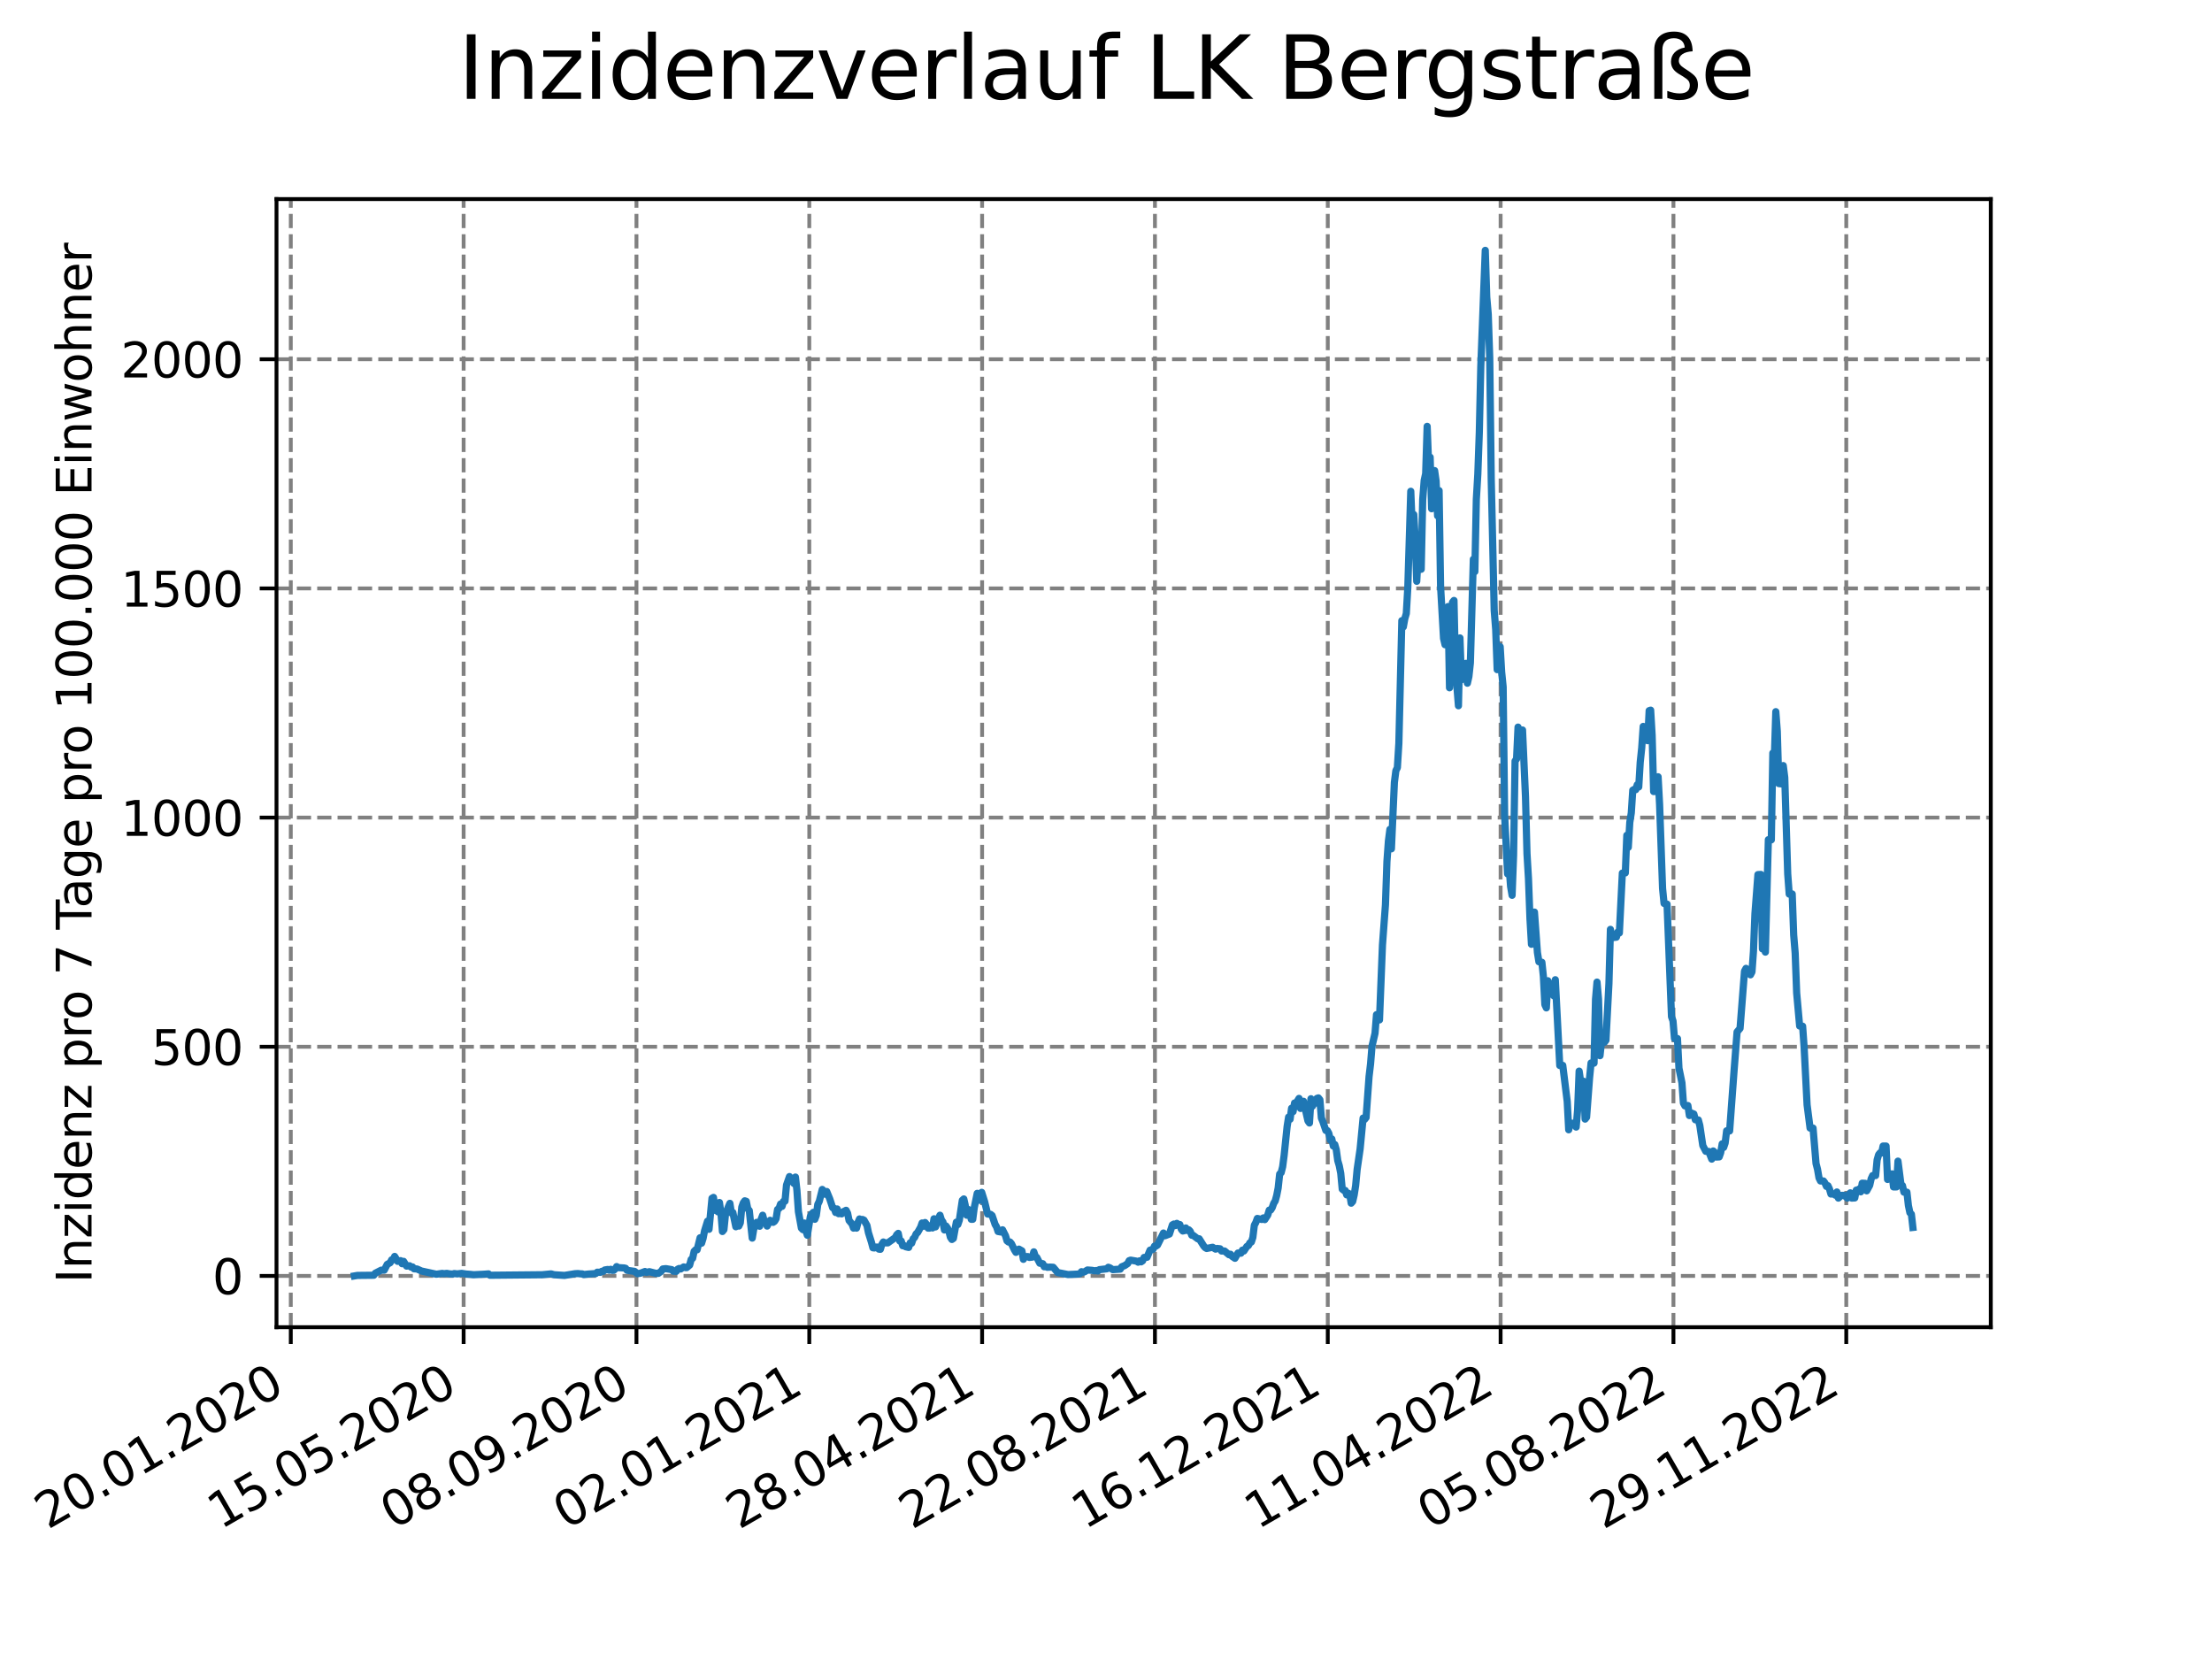 <?xml version="1.0" encoding="utf-8" standalone="no"?>
<!DOCTYPE svg PUBLIC "-//W3C//DTD SVG 1.1//EN"
  "http://www.w3.org/Graphics/SVG/1.1/DTD/svg11.dtd">
<svg xmlns:xlink="http://www.w3.org/1999/xlink" width="460.8pt" height="345.6pt" viewBox="0 0 460.8 345.6" xmlns="http://www.w3.org/2000/svg" version="1.1">
 <defs>
  <style type="text/css">*{stroke-linejoin: round; stroke-linecap: butt}</style>
 </defs>
 <g id="figure_1">
  <g id="patch_1">
   <path d="M 0 345.6 
L 460.8 345.6 
L 460.8 0 
L 0 0 
z
" style="fill: #ffffff"/>
  </g>
  <g id="axes_1">
   <g id="patch_2">
    <path d="M 57.6 276.48 
L 414.72 276.48 
L 414.72 41.472 
L 57.6 41.472 
z
" style="fill: #ffffff"/>
   </g>
   <g id="matplotlib.axis_1">
    <g id="xtick_1">
     <g id="line2d_1">
      <path d="M 60.577 276.48 
L 60.577 41.472 
" clip-path="url(#p896b86e6ed)" style="fill: none; stroke-dasharray: 2.96,1.28; stroke-dashoffset: 0; stroke: #808080; stroke-width: 0.8"/>
     </g>
     <g id="line2d_2">
      <defs>
       <path id="m3edbeb0145" d="M 0 0 
L 0 3.5 
" style="stroke: #000000; stroke-width: 0.8"/>
      </defs>
      <g>
       <use xlink:href="#m3edbeb0145" x="60.577" y="276.48" style="stroke: #000000; stroke-width: 0.8"/>
      </g>
     </g>
     <g id="text_1">
      <!-- 20.01.2020 -->
      <g transform="translate(9.952 318.689) rotate(-30) scale(0.1 -0.1)">
       <defs>
        <path id="DejaVuSans-32" d="M 1228 531 
L 3431 531 
L 3431 0 
L 469 0 
L 469 531 
Q 828 903 1448 1529 
Q 2069 2156 2228 2338 
Q 2531 2678 2651 2914 
Q 2772 3150 2772 3378 
Q 2772 3750 2511 3984 
Q 2250 4219 1831 4219 
Q 1534 4219 1204 4116 
Q 875 4013 500 3803 
L 500 4441 
Q 881 4594 1212 4672 
Q 1544 4750 1819 4750 
Q 2544 4750 2975 4387 
Q 3406 4025 3406 3419 
Q 3406 3131 3298 2873 
Q 3191 2616 2906 2266 
Q 2828 2175 2409 1742 
Q 1991 1309 1228 531 
z
" transform="scale(0.016)"/>
        <path id="DejaVuSans-30" d="M 2034 4250 
Q 1547 4250 1301 3770 
Q 1056 3291 1056 2328 
Q 1056 1369 1301 889 
Q 1547 409 2034 409 
Q 2525 409 2770 889 
Q 3016 1369 3016 2328 
Q 3016 3291 2770 3770 
Q 2525 4250 2034 4250 
z
M 2034 4750 
Q 2819 4750 3233 4129 
Q 3647 3509 3647 2328 
Q 3647 1150 3233 529 
Q 2819 -91 2034 -91 
Q 1250 -91 836 529 
Q 422 1150 422 2328 
Q 422 3509 836 4129 
Q 1250 4750 2034 4750 
z
" transform="scale(0.016)"/>
        <path id="DejaVuSans-2e" d="M 684 794 
L 1344 794 
L 1344 0 
L 684 0 
L 684 794 
z
" transform="scale(0.016)"/>
        <path id="DejaVuSans-31" d="M 794 531 
L 1825 531 
L 1825 4091 
L 703 3866 
L 703 4441 
L 1819 4666 
L 2450 4666 
L 2450 531 
L 3481 531 
L 3481 0 
L 794 0 
L 794 531 
z
" transform="scale(0.016)"/>
       </defs>
       <use xlink:href="#DejaVuSans-32"/>
       <use xlink:href="#DejaVuSans-30" x="63.623"/>
       <use xlink:href="#DejaVuSans-2e" x="127.246"/>
       <use xlink:href="#DejaVuSans-30" x="159.033"/>
       <use xlink:href="#DejaVuSans-31" x="222.656"/>
       <use xlink:href="#DejaVuSans-2e" x="286.279"/>
       <use xlink:href="#DejaVuSans-32" x="318.066"/>
       <use xlink:href="#DejaVuSans-30" x="381.689"/>
       <use xlink:href="#DejaVuSans-32" x="445.312"/>
       <use xlink:href="#DejaVuSans-30" x="508.936"/>
      </g>
     </g>
    </g>
    <g id="xtick_2">
     <g id="line2d_3">
      <path d="M 96.581 276.48 
L 96.581 41.472 
" clip-path="url(#p896b86e6ed)" style="fill: none; stroke-dasharray: 2.96,1.28; stroke-dashoffset: 0; stroke: #808080; stroke-width: 0.8"/>
     </g>
     <g id="line2d_4">
      <g>
       <use xlink:href="#m3edbeb0145" x="96.581" y="276.48" style="stroke: #000000; stroke-width: 0.8"/>
      </g>
     </g>
     <g id="text_2">
      <!-- 15.05.2020 -->
      <g transform="translate(45.956 318.689) rotate(-30) scale(0.1 -0.1)">
       <defs>
        <path id="DejaVuSans-35" d="M 691 4666 
L 3169 4666 
L 3169 4134 
L 1269 4134 
L 1269 2991 
Q 1406 3038 1543 3061 
Q 1681 3084 1819 3084 
Q 2600 3084 3056 2656 
Q 3513 2228 3513 1497 
Q 3513 744 3044 326 
Q 2575 -91 1722 -91 
Q 1428 -91 1123 -41 
Q 819 9 494 109 
L 494 744 
Q 775 591 1075 516 
Q 1375 441 1709 441 
Q 2250 441 2565 725 
Q 2881 1009 2881 1497 
Q 2881 1984 2565 2268 
Q 2250 2553 1709 2553 
Q 1456 2553 1204 2497 
Q 953 2441 691 2322 
L 691 4666 
z
" transform="scale(0.016)"/>
       </defs>
       <use xlink:href="#DejaVuSans-31"/>
       <use xlink:href="#DejaVuSans-35" x="63.623"/>
       <use xlink:href="#DejaVuSans-2e" x="127.246"/>
       <use xlink:href="#DejaVuSans-30" x="159.033"/>
       <use xlink:href="#DejaVuSans-35" x="222.656"/>
       <use xlink:href="#DejaVuSans-2e" x="286.279"/>
       <use xlink:href="#DejaVuSans-32" x="318.066"/>
       <use xlink:href="#DejaVuSans-30" x="381.689"/>
       <use xlink:href="#DejaVuSans-32" x="445.312"/>
       <use xlink:href="#DejaVuSans-30" x="508.936"/>
      </g>
     </g>
    </g>
    <g id="xtick_3">
     <g id="line2d_5">
      <path d="M 132.585 276.48 
L 132.585 41.472 
" clip-path="url(#p896b86e6ed)" style="fill: none; stroke-dasharray: 2.96,1.28; stroke-dashoffset: 0; stroke: #808080; stroke-width: 0.8"/>
     </g>
     <g id="line2d_6">
      <g>
       <use xlink:href="#m3edbeb0145" x="132.585" y="276.48" style="stroke: #000000; stroke-width: 0.8"/>
      </g>
     </g>
     <g id="text_3">
      <!-- 08.09.2020 -->
      <g transform="translate(81.959 318.689) rotate(-30) scale(0.1 -0.1)">
       <defs>
        <path id="DejaVuSans-38" d="M 2034 2216 
Q 1584 2216 1326 1975 
Q 1069 1734 1069 1313 
Q 1069 891 1326 650 
Q 1584 409 2034 409 
Q 2484 409 2743 651 
Q 3003 894 3003 1313 
Q 3003 1734 2745 1975 
Q 2488 2216 2034 2216 
z
M 1403 2484 
Q 997 2584 770 2862 
Q 544 3141 544 3541 
Q 544 4100 942 4425 
Q 1341 4750 2034 4750 
Q 2731 4750 3128 4425 
Q 3525 4100 3525 3541 
Q 3525 3141 3298 2862 
Q 3072 2584 2669 2484 
Q 3125 2378 3379 2068 
Q 3634 1759 3634 1313 
Q 3634 634 3220 271 
Q 2806 -91 2034 -91 
Q 1263 -91 848 271 
Q 434 634 434 1313 
Q 434 1759 690 2068 
Q 947 2378 1403 2484 
z
M 1172 3481 
Q 1172 3119 1398 2916 
Q 1625 2713 2034 2713 
Q 2441 2713 2670 2916 
Q 2900 3119 2900 3481 
Q 2900 3844 2670 4047 
Q 2441 4250 2034 4250 
Q 1625 4250 1398 4047 
Q 1172 3844 1172 3481 
z
" transform="scale(0.016)"/>
        <path id="DejaVuSans-39" d="M 703 97 
L 703 672 
Q 941 559 1184 500 
Q 1428 441 1663 441 
Q 2288 441 2617 861 
Q 2947 1281 2994 2138 
Q 2813 1869 2534 1725 
Q 2256 1581 1919 1581 
Q 1219 1581 811 2004 
Q 403 2428 403 3163 
Q 403 3881 828 4315 
Q 1253 4750 1959 4750 
Q 2769 4750 3195 4129 
Q 3622 3509 3622 2328 
Q 3622 1225 3098 567 
Q 2575 -91 1691 -91 
Q 1453 -91 1209 -44 
Q 966 3 703 97 
z
M 1959 2075 
Q 2384 2075 2632 2365 
Q 2881 2656 2881 3163 
Q 2881 3666 2632 3958 
Q 2384 4250 1959 4250 
Q 1534 4250 1286 3958 
Q 1038 3666 1038 3163 
Q 1038 2656 1286 2365 
Q 1534 2075 1959 2075 
z
" transform="scale(0.016)"/>
       </defs>
       <use xlink:href="#DejaVuSans-30"/>
       <use xlink:href="#DejaVuSans-38" x="63.623"/>
       <use xlink:href="#DejaVuSans-2e" x="127.246"/>
       <use xlink:href="#DejaVuSans-30" x="159.033"/>
       <use xlink:href="#DejaVuSans-39" x="222.656"/>
       <use xlink:href="#DejaVuSans-2e" x="286.279"/>
       <use xlink:href="#DejaVuSans-32" x="318.066"/>
       <use xlink:href="#DejaVuSans-30" x="381.689"/>
       <use xlink:href="#DejaVuSans-32" x="445.312"/>
       <use xlink:href="#DejaVuSans-30" x="508.936"/>
      </g>
     </g>
    </g>
    <g id="xtick_4">
     <g id="line2d_7">
      <path d="M 168.588 276.48 
L 168.588 41.472 
" clip-path="url(#p896b86e6ed)" style="fill: none; stroke-dasharray: 2.96,1.28; stroke-dashoffset: 0; stroke: #808080; stroke-width: 0.8"/>
     </g>
     <g id="line2d_8">
      <g>
       <use xlink:href="#m3edbeb0145" x="168.588" y="276.48" style="stroke: #000000; stroke-width: 0.8"/>
      </g>
     </g>
     <g id="text_4">
      <!-- 02.01.2021 -->
      <g transform="translate(117.963 318.689) rotate(-30) scale(0.1 -0.1)">
       <use xlink:href="#DejaVuSans-30"/>
       <use xlink:href="#DejaVuSans-32" x="63.623"/>
       <use xlink:href="#DejaVuSans-2e" x="127.246"/>
       <use xlink:href="#DejaVuSans-30" x="159.033"/>
       <use xlink:href="#DejaVuSans-31" x="222.656"/>
       <use xlink:href="#DejaVuSans-2e" x="286.279"/>
       <use xlink:href="#DejaVuSans-32" x="318.066"/>
       <use xlink:href="#DejaVuSans-30" x="381.689"/>
       <use xlink:href="#DejaVuSans-32" x="445.312"/>
       <use xlink:href="#DejaVuSans-31" x="508.936"/>
      </g>
     </g>
    </g>
    <g id="xtick_5">
     <g id="line2d_9">
      <path d="M 204.592 276.48 
L 204.592 41.472 
" clip-path="url(#p896b86e6ed)" style="fill: none; stroke-dasharray: 2.96,1.28; stroke-dashoffset: 0; stroke: #808080; stroke-width: 0.8"/>
     </g>
     <g id="line2d_10">
      <g>
       <use xlink:href="#m3edbeb0145" x="204.592" y="276.48" style="stroke: #000000; stroke-width: 0.8"/>
      </g>
     </g>
     <g id="text_5">
      <!-- 28.04.2021 -->
      <g transform="translate(153.967 318.689) rotate(-30) scale(0.1 -0.1)">
       <defs>
        <path id="DejaVuSans-34" d="M 2419 4116 
L 825 1625 
L 2419 1625 
L 2419 4116 
z
M 2253 4666 
L 3047 4666 
L 3047 1625 
L 3713 1625 
L 3713 1100 
L 3047 1100 
L 3047 0 
L 2419 0 
L 2419 1100 
L 313 1100 
L 313 1709 
L 2253 4666 
z
" transform="scale(0.016)"/>
       </defs>
       <use xlink:href="#DejaVuSans-32"/>
       <use xlink:href="#DejaVuSans-38" x="63.623"/>
       <use xlink:href="#DejaVuSans-2e" x="127.246"/>
       <use xlink:href="#DejaVuSans-30" x="159.033"/>
       <use xlink:href="#DejaVuSans-34" x="222.656"/>
       <use xlink:href="#DejaVuSans-2e" x="286.279"/>
       <use xlink:href="#DejaVuSans-32" x="318.066"/>
       <use xlink:href="#DejaVuSans-30" x="381.689"/>
       <use xlink:href="#DejaVuSans-32" x="445.312"/>
       <use xlink:href="#DejaVuSans-31" x="508.936"/>
      </g>
     </g>
    </g>
    <g id="xtick_6">
     <g id="line2d_11">
      <path d="M 240.596 276.48 
L 240.596 41.472 
" clip-path="url(#p896b86e6ed)" style="fill: none; stroke-dasharray: 2.96,1.28; stroke-dashoffset: 0; stroke: #808080; stroke-width: 0.8"/>
     </g>
     <g id="line2d_12">
      <g>
       <use xlink:href="#m3edbeb0145" x="240.596" y="276.48" style="stroke: #000000; stroke-width: 0.8"/>
      </g>
     </g>
     <g id="text_6">
      <!-- 22.08.2021 -->
      <g transform="translate(189.971 318.689) rotate(-30) scale(0.1 -0.1)">
       <use xlink:href="#DejaVuSans-32"/>
       <use xlink:href="#DejaVuSans-32" x="63.623"/>
       <use xlink:href="#DejaVuSans-2e" x="127.246"/>
       <use xlink:href="#DejaVuSans-30" x="159.033"/>
       <use xlink:href="#DejaVuSans-38" x="222.656"/>
       <use xlink:href="#DejaVuSans-2e" x="286.279"/>
       <use xlink:href="#DejaVuSans-32" x="318.066"/>
       <use xlink:href="#DejaVuSans-30" x="381.689"/>
       <use xlink:href="#DejaVuSans-32" x="445.312"/>
       <use xlink:href="#DejaVuSans-31" x="508.936"/>
      </g>
     </g>
    </g>
    <g id="xtick_7">
     <g id="line2d_13">
      <path d="M 276.6 276.48 
L 276.6 41.472 
" clip-path="url(#p896b86e6ed)" style="fill: none; stroke-dasharray: 2.96,1.28; stroke-dashoffset: 0; stroke: #808080; stroke-width: 0.8"/>
     </g>
     <g id="line2d_14">
      <g>
       <use xlink:href="#m3edbeb0145" x="276.6" y="276.48" style="stroke: #000000; stroke-width: 0.8"/>
      </g>
     </g>
     <g id="text_7">
      <!-- 16.12.2021 -->
      <g transform="translate(225.974 318.689) rotate(-30) scale(0.1 -0.1)">
       <defs>
        <path id="DejaVuSans-36" d="M 2113 2584 
Q 1688 2584 1439 2293 
Q 1191 2003 1191 1497 
Q 1191 994 1439 701 
Q 1688 409 2113 409 
Q 2538 409 2786 701 
Q 3034 994 3034 1497 
Q 3034 2003 2786 2293 
Q 2538 2584 2113 2584 
z
M 3366 4563 
L 3366 3988 
Q 3128 4100 2886 4159 
Q 2644 4219 2406 4219 
Q 1781 4219 1451 3797 
Q 1122 3375 1075 2522 
Q 1259 2794 1537 2939 
Q 1816 3084 2150 3084 
Q 2853 3084 3261 2657 
Q 3669 2231 3669 1497 
Q 3669 778 3244 343 
Q 2819 -91 2113 -91 
Q 1303 -91 875 529 
Q 447 1150 447 2328 
Q 447 3434 972 4092 
Q 1497 4750 2381 4750 
Q 2619 4750 2861 4703 
Q 3103 4656 3366 4563 
z
" transform="scale(0.016)"/>
       </defs>
       <use xlink:href="#DejaVuSans-31"/>
       <use xlink:href="#DejaVuSans-36" x="63.623"/>
       <use xlink:href="#DejaVuSans-2e" x="127.246"/>
       <use xlink:href="#DejaVuSans-31" x="159.033"/>
       <use xlink:href="#DejaVuSans-32" x="222.656"/>
       <use xlink:href="#DejaVuSans-2e" x="286.279"/>
       <use xlink:href="#DejaVuSans-32" x="318.066"/>
       <use xlink:href="#DejaVuSans-30" x="381.689"/>
       <use xlink:href="#DejaVuSans-32" x="445.312"/>
       <use xlink:href="#DejaVuSans-31" x="508.936"/>
      </g>
     </g>
    </g>
    <g id="xtick_8">
     <g id="line2d_15">
      <path d="M 312.603 276.48 
L 312.603 41.472 
" clip-path="url(#p896b86e6ed)" style="fill: none; stroke-dasharray: 2.96,1.28; stroke-dashoffset: 0; stroke: #808080; stroke-width: 0.8"/>
     </g>
     <g id="line2d_16">
      <g>
       <use xlink:href="#m3edbeb0145" x="312.603" y="276.48" style="stroke: #000000; stroke-width: 0.8"/>
      </g>
     </g>
     <g id="text_8">
      <!-- 11.04.2022 -->
      <g transform="translate(261.978 318.689) rotate(-30) scale(0.1 -0.1)">
       <use xlink:href="#DejaVuSans-31"/>
       <use xlink:href="#DejaVuSans-31" x="63.623"/>
       <use xlink:href="#DejaVuSans-2e" x="127.246"/>
       <use xlink:href="#DejaVuSans-30" x="159.033"/>
       <use xlink:href="#DejaVuSans-34" x="222.656"/>
       <use xlink:href="#DejaVuSans-2e" x="286.279"/>
       <use xlink:href="#DejaVuSans-32" x="318.066"/>
       <use xlink:href="#DejaVuSans-30" x="381.689"/>
       <use xlink:href="#DejaVuSans-32" x="445.312"/>
       <use xlink:href="#DejaVuSans-32" x="508.936"/>
      </g>
     </g>
    </g>
    <g id="xtick_9">
     <g id="line2d_17">
      <path d="M 348.607 276.48 
L 348.607 41.472 
" clip-path="url(#p896b86e6ed)" style="fill: none; stroke-dasharray: 2.96,1.28; stroke-dashoffset: 0; stroke: #808080; stroke-width: 0.8"/>
     </g>
     <g id="line2d_18">
      <g>
       <use xlink:href="#m3edbeb0145" x="348.607" y="276.48" style="stroke: #000000; stroke-width: 0.8"/>
      </g>
     </g>
     <g id="text_9">
      <!-- 05.08.2022 -->
      <g transform="translate(297.982 318.689) rotate(-30) scale(0.1 -0.1)">
       <use xlink:href="#DejaVuSans-30"/>
       <use xlink:href="#DejaVuSans-35" x="63.623"/>
       <use xlink:href="#DejaVuSans-2e" x="127.246"/>
       <use xlink:href="#DejaVuSans-30" x="159.033"/>
       <use xlink:href="#DejaVuSans-38" x="222.656"/>
       <use xlink:href="#DejaVuSans-2e" x="286.279"/>
       <use xlink:href="#DejaVuSans-32" x="318.066"/>
       <use xlink:href="#DejaVuSans-30" x="381.689"/>
       <use xlink:href="#DejaVuSans-32" x="445.312"/>
       <use xlink:href="#DejaVuSans-32" x="508.936"/>
      </g>
     </g>
    </g>
    <g id="xtick_10">
     <g id="line2d_19">
      <path d="M 384.611 276.48 
L 384.611 41.472 
" clip-path="url(#p896b86e6ed)" style="fill: none; stroke-dasharray: 2.96,1.28; stroke-dashoffset: 0; stroke: #808080; stroke-width: 0.8"/>
     </g>
     <g id="line2d_20">
      <g>
       <use xlink:href="#m3edbeb0145" x="384.611" y="276.48" style="stroke: #000000; stroke-width: 0.8"/>
      </g>
     </g>
     <g id="text_10">
      <!-- 29.11.2022 -->
      <g transform="translate(333.986 318.689) rotate(-30) scale(0.1 -0.1)">
       <use xlink:href="#DejaVuSans-32"/>
       <use xlink:href="#DejaVuSans-39" x="63.623"/>
       <use xlink:href="#DejaVuSans-2e" x="127.246"/>
       <use xlink:href="#DejaVuSans-31" x="159.033"/>
       <use xlink:href="#DejaVuSans-31" x="222.656"/>
       <use xlink:href="#DejaVuSans-2e" x="286.279"/>
       <use xlink:href="#DejaVuSans-32" x="318.066"/>
       <use xlink:href="#DejaVuSans-30" x="381.689"/>
       <use xlink:href="#DejaVuSans-32" x="445.312"/>
       <use xlink:href="#DejaVuSans-32" x="508.936"/>
      </g>
     </g>
    </g>
   </g>
   <g id="matplotlib.axis_2">
    <g id="ytick_1">
     <g id="line2d_21">
      <path d="M 57.6 265.798 
L 414.72 265.798 
" clip-path="url(#p896b86e6ed)" style="fill: none; stroke-dasharray: 2.96,1.28; stroke-dashoffset: 0; stroke: #808080; stroke-width: 0.8"/>
     </g>
     <g id="line2d_22">
      <defs>
       <path id="mbabe413a51" d="M 0 0 
L -3.5 0 
" style="stroke: #000000; stroke-width: 0.8"/>
      </defs>
      <g>
       <use xlink:href="#mbabe413a51" x="57.6" y="265.798" style="stroke: #000000; stroke-width: 0.8"/>
      </g>
     </g>
     <g id="text_11">
      <!-- 0 -->
      <g transform="translate(44.237 269.597) scale(0.1 -0.1)">
       <use xlink:href="#DejaVuSans-30"/>
      </g>
     </g>
    </g>
    <g id="ytick_2">
     <g id="line2d_23">
      <path d="M 57.6 218.057 
L 414.72 218.057 
" clip-path="url(#p896b86e6ed)" style="fill: none; stroke-dasharray: 2.96,1.28; stroke-dashoffset: 0; stroke: #808080; stroke-width: 0.8"/>
     </g>
     <g id="line2d_24">
      <g>
       <use xlink:href="#mbabe413a51" x="57.6" y="218.057" style="stroke: #000000; stroke-width: 0.8"/>
      </g>
     </g>
     <g id="text_12">
      <!-- 500 -->
      <g transform="translate(31.512 221.857) scale(0.1 -0.1)">
       <use xlink:href="#DejaVuSans-35"/>
       <use xlink:href="#DejaVuSans-30" x="63.623"/>
       <use xlink:href="#DejaVuSans-30" x="127.246"/>
      </g>
     </g>
    </g>
    <g id="ytick_3">
     <g id="line2d_25">
      <path d="M 57.6 170.317 
L 414.72 170.317 
" clip-path="url(#p896b86e6ed)" style="fill: none; stroke-dasharray: 2.96,1.28; stroke-dashoffset: 0; stroke: #808080; stroke-width: 0.8"/>
     </g>
     <g id="line2d_26">
      <g>
       <use xlink:href="#mbabe413a51" x="57.6" y="170.317" style="stroke: #000000; stroke-width: 0.8"/>
      </g>
     </g>
     <g id="text_13">
      <!-- 1000 -->
      <g transform="translate(25.15 174.116) scale(0.1 -0.1)">
       <use xlink:href="#DejaVuSans-31"/>
       <use xlink:href="#DejaVuSans-30" x="63.623"/>
       <use xlink:href="#DejaVuSans-30" x="127.246"/>
       <use xlink:href="#DejaVuSans-30" x="190.869"/>
      </g>
     </g>
    </g>
    <g id="ytick_4">
     <g id="line2d_27">
      <path d="M 57.6 122.576 
L 414.72 122.576 
" clip-path="url(#p896b86e6ed)" style="fill: none; stroke-dasharray: 2.96,1.28; stroke-dashoffset: 0; stroke: #808080; stroke-width: 0.8"/>
     </g>
     <g id="line2d_28">
      <g>
       <use xlink:href="#mbabe413a51" x="57.6" y="122.576" style="stroke: #000000; stroke-width: 0.8"/>
      </g>
     </g>
     <g id="text_14">
      <!-- 1500 -->
      <g transform="translate(25.15 126.376) scale(0.1 -0.1)">
       <use xlink:href="#DejaVuSans-31"/>
       <use xlink:href="#DejaVuSans-35" x="63.623"/>
       <use xlink:href="#DejaVuSans-30" x="127.246"/>
       <use xlink:href="#DejaVuSans-30" x="190.869"/>
      </g>
     </g>
    </g>
    <g id="ytick_5">
     <g id="line2d_29">
      <path d="M 57.6 74.836 
L 414.72 74.836 
" clip-path="url(#p896b86e6ed)" style="fill: none; stroke-dasharray: 2.96,1.28; stroke-dashoffset: 0; stroke: #808080; stroke-width: 0.8"/>
     </g>
     <g id="line2d_30">
      <g>
       <use xlink:href="#mbabe413a51" x="57.6" y="74.836" style="stroke: #000000; stroke-width: 0.8"/>
      </g>
     </g>
     <g id="text_15">
      <!-- 2000 -->
      <g transform="translate(25.15 78.635) scale(0.1 -0.1)">
       <use xlink:href="#DejaVuSans-32"/>
       <use xlink:href="#DejaVuSans-30" x="63.623"/>
       <use xlink:href="#DejaVuSans-30" x="127.246"/>
       <use xlink:href="#DejaVuSans-30" x="190.869"/>
      </g>
     </g>
    </g>
    <g id="text_16">
     <!-- Inzidenz pro 7 Tage pro 100.000 Einwohner -->
     <g transform="translate(19.07 267.301) rotate(-90) scale(0.1 -0.1)">
      <defs>
       <path id="DejaVuSans-49" d="M 628 4666 
L 1259 4666 
L 1259 0 
L 628 0 
L 628 4666 
z
" transform="scale(0.016)"/>
       <path id="DejaVuSans-6e" d="M 3513 2113 
L 3513 0 
L 2938 0 
L 2938 2094 
Q 2938 2591 2744 2837 
Q 2550 3084 2163 3084 
Q 1697 3084 1428 2787 
Q 1159 2491 1159 1978 
L 1159 0 
L 581 0 
L 581 3500 
L 1159 3500 
L 1159 2956 
Q 1366 3272 1645 3428 
Q 1925 3584 2291 3584 
Q 2894 3584 3203 3211 
Q 3513 2838 3513 2113 
z
" transform="scale(0.016)"/>
       <path id="DejaVuSans-7a" d="M 353 3500 
L 3084 3500 
L 3084 2975 
L 922 459 
L 3084 459 
L 3084 0 
L 275 0 
L 275 525 
L 2438 3041 
L 353 3041 
L 353 3500 
z
" transform="scale(0.016)"/>
       <path id="DejaVuSans-69" d="M 603 3500 
L 1178 3500 
L 1178 0 
L 603 0 
L 603 3500 
z
M 603 4863 
L 1178 4863 
L 1178 4134 
L 603 4134 
L 603 4863 
z
" transform="scale(0.016)"/>
       <path id="DejaVuSans-64" d="M 2906 2969 
L 2906 4863 
L 3481 4863 
L 3481 0 
L 2906 0 
L 2906 525 
Q 2725 213 2448 61 
Q 2172 -91 1784 -91 
Q 1150 -91 751 415 
Q 353 922 353 1747 
Q 353 2572 751 3078 
Q 1150 3584 1784 3584 
Q 2172 3584 2448 3432 
Q 2725 3281 2906 2969 
z
M 947 1747 
Q 947 1113 1208 752 
Q 1469 391 1925 391 
Q 2381 391 2643 752 
Q 2906 1113 2906 1747 
Q 2906 2381 2643 2742 
Q 2381 3103 1925 3103 
Q 1469 3103 1208 2742 
Q 947 2381 947 1747 
z
" transform="scale(0.016)"/>
       <path id="DejaVuSans-65" d="M 3597 1894 
L 3597 1613 
L 953 1613 
Q 991 1019 1311 708 
Q 1631 397 2203 397 
Q 2534 397 2845 478 
Q 3156 559 3463 722 
L 3463 178 
Q 3153 47 2828 -22 
Q 2503 -91 2169 -91 
Q 1331 -91 842 396 
Q 353 884 353 1716 
Q 353 2575 817 3079 
Q 1281 3584 2069 3584 
Q 2775 3584 3186 3129 
Q 3597 2675 3597 1894 
z
M 3022 2063 
Q 3016 2534 2758 2815 
Q 2500 3097 2075 3097 
Q 1594 3097 1305 2825 
Q 1016 2553 972 2059 
L 3022 2063 
z
" transform="scale(0.016)"/>
       <path id="DejaVuSans-20" transform="scale(0.016)"/>
       <path id="DejaVuSans-70" d="M 1159 525 
L 1159 -1331 
L 581 -1331 
L 581 3500 
L 1159 3500 
L 1159 2969 
Q 1341 3281 1617 3432 
Q 1894 3584 2278 3584 
Q 2916 3584 3314 3078 
Q 3713 2572 3713 1747 
Q 3713 922 3314 415 
Q 2916 -91 2278 -91 
Q 1894 -91 1617 61 
Q 1341 213 1159 525 
z
M 3116 1747 
Q 3116 2381 2855 2742 
Q 2594 3103 2138 3103 
Q 1681 3103 1420 2742 
Q 1159 2381 1159 1747 
Q 1159 1113 1420 752 
Q 1681 391 2138 391 
Q 2594 391 2855 752 
Q 3116 1113 3116 1747 
z
" transform="scale(0.016)"/>
       <path id="DejaVuSans-72" d="M 2631 2963 
Q 2534 3019 2420 3045 
Q 2306 3072 2169 3072 
Q 1681 3072 1420 2755 
Q 1159 2438 1159 1844 
L 1159 0 
L 581 0 
L 581 3500 
L 1159 3500 
L 1159 2956 
Q 1341 3275 1631 3429 
Q 1922 3584 2338 3584 
Q 2397 3584 2469 3576 
Q 2541 3569 2628 3553 
L 2631 2963 
z
" transform="scale(0.016)"/>
       <path id="DejaVuSans-6f" d="M 1959 3097 
Q 1497 3097 1228 2736 
Q 959 2375 959 1747 
Q 959 1119 1226 758 
Q 1494 397 1959 397 
Q 2419 397 2687 759 
Q 2956 1122 2956 1747 
Q 2956 2369 2687 2733 
Q 2419 3097 1959 3097 
z
M 1959 3584 
Q 2709 3584 3137 3096 
Q 3566 2609 3566 1747 
Q 3566 888 3137 398 
Q 2709 -91 1959 -91 
Q 1206 -91 779 398 
Q 353 888 353 1747 
Q 353 2609 779 3096 
Q 1206 3584 1959 3584 
z
" transform="scale(0.016)"/>
       <path id="DejaVuSans-37" d="M 525 4666 
L 3525 4666 
L 3525 4397 
L 1831 0 
L 1172 0 
L 2766 4134 
L 525 4134 
L 525 4666 
z
" transform="scale(0.016)"/>
       <path id="DejaVuSans-54" d="M -19 4666 
L 3928 4666 
L 3928 4134 
L 2272 4134 
L 2272 0 
L 1638 0 
L 1638 4134 
L -19 4134 
L -19 4666 
z
" transform="scale(0.016)"/>
       <path id="DejaVuSans-61" d="M 2194 1759 
Q 1497 1759 1228 1600 
Q 959 1441 959 1056 
Q 959 750 1161 570 
Q 1363 391 1709 391 
Q 2188 391 2477 730 
Q 2766 1069 2766 1631 
L 2766 1759 
L 2194 1759 
z
M 3341 1997 
L 3341 0 
L 2766 0 
L 2766 531 
Q 2569 213 2275 61 
Q 1981 -91 1556 -91 
Q 1019 -91 701 211 
Q 384 513 384 1019 
Q 384 1609 779 1909 
Q 1175 2209 1959 2209 
L 2766 2209 
L 2766 2266 
Q 2766 2663 2505 2880 
Q 2244 3097 1772 3097 
Q 1472 3097 1187 3025 
Q 903 2953 641 2809 
L 641 3341 
Q 956 3463 1253 3523 
Q 1550 3584 1831 3584 
Q 2591 3584 2966 3190 
Q 3341 2797 3341 1997 
z
" transform="scale(0.016)"/>
       <path id="DejaVuSans-67" d="M 2906 1791 
Q 2906 2416 2648 2759 
Q 2391 3103 1925 3103 
Q 1463 3103 1205 2759 
Q 947 2416 947 1791 
Q 947 1169 1205 825 
Q 1463 481 1925 481 
Q 2391 481 2648 825 
Q 2906 1169 2906 1791 
z
M 3481 434 
Q 3481 -459 3084 -895 
Q 2688 -1331 1869 -1331 
Q 1566 -1331 1297 -1286 
Q 1028 -1241 775 -1147 
L 775 -588 
Q 1028 -725 1275 -790 
Q 1522 -856 1778 -856 
Q 2344 -856 2625 -561 
Q 2906 -266 2906 331 
L 2906 616 
Q 2728 306 2450 153 
Q 2172 0 1784 0 
Q 1141 0 747 490 
Q 353 981 353 1791 
Q 353 2603 747 3093 
Q 1141 3584 1784 3584 
Q 2172 3584 2450 3431 
Q 2728 3278 2906 2969 
L 2906 3500 
L 3481 3500 
L 3481 434 
z
" transform="scale(0.016)"/>
       <path id="DejaVuSans-45" d="M 628 4666 
L 3578 4666 
L 3578 4134 
L 1259 4134 
L 1259 2753 
L 3481 2753 
L 3481 2222 
L 1259 2222 
L 1259 531 
L 3634 531 
L 3634 0 
L 628 0 
L 628 4666 
z
" transform="scale(0.016)"/>
       <path id="DejaVuSans-77" d="M 269 3500 
L 844 3500 
L 1563 769 
L 2278 3500 
L 2956 3500 
L 3675 769 
L 4391 3500 
L 4966 3500 
L 4050 0 
L 3372 0 
L 2619 2869 
L 1863 0 
L 1184 0 
L 269 3500 
z
" transform="scale(0.016)"/>
       <path id="DejaVuSans-68" d="M 3513 2113 
L 3513 0 
L 2938 0 
L 2938 2094 
Q 2938 2591 2744 2837 
Q 2550 3084 2163 3084 
Q 1697 3084 1428 2787 
Q 1159 2491 1159 1978 
L 1159 0 
L 581 0 
L 581 4863 
L 1159 4863 
L 1159 2956 
Q 1366 3272 1645 3428 
Q 1925 3584 2291 3584 
Q 2894 3584 3203 3211 
Q 3513 2838 3513 2113 
z
" transform="scale(0.016)"/>
      </defs>
      <use xlink:href="#DejaVuSans-49"/>
      <use xlink:href="#DejaVuSans-6e" x="29.492"/>
      <use xlink:href="#DejaVuSans-7a" x="92.871"/>
      <use xlink:href="#DejaVuSans-69" x="145.361"/>
      <use xlink:href="#DejaVuSans-64" x="173.145"/>
      <use xlink:href="#DejaVuSans-65" x="236.621"/>
      <use xlink:href="#DejaVuSans-6e" x="298.145"/>
      <use xlink:href="#DejaVuSans-7a" x="361.523"/>
      <use xlink:href="#DejaVuSans-20" x="414.014"/>
      <use xlink:href="#DejaVuSans-70" x="445.801"/>
      <use xlink:href="#DejaVuSans-72" x="509.277"/>
      <use xlink:href="#DejaVuSans-6f" x="548.141"/>
      <use xlink:href="#DejaVuSans-20" x="609.322"/>
      <use xlink:href="#DejaVuSans-37" x="641.109"/>
      <use xlink:href="#DejaVuSans-20" x="704.732"/>
      <use xlink:href="#DejaVuSans-54" x="736.52"/>
      <use xlink:href="#DejaVuSans-61" x="781.104"/>
      <use xlink:href="#DejaVuSans-67" x="842.383"/>
      <use xlink:href="#DejaVuSans-65" x="905.859"/>
      <use xlink:href="#DejaVuSans-20" x="967.383"/>
      <use xlink:href="#DejaVuSans-70" x="999.17"/>
      <use xlink:href="#DejaVuSans-72" x="1062.646"/>
      <use xlink:href="#DejaVuSans-6f" x="1101.51"/>
      <use xlink:href="#DejaVuSans-20" x="1162.691"/>
      <use xlink:href="#DejaVuSans-31" x="1194.479"/>
      <use xlink:href="#DejaVuSans-30" x="1258.102"/>
      <use xlink:href="#DejaVuSans-30" x="1321.725"/>
      <use xlink:href="#DejaVuSans-2e" x="1385.348"/>
      <use xlink:href="#DejaVuSans-30" x="1417.135"/>
      <use xlink:href="#DejaVuSans-30" x="1480.758"/>
      <use xlink:href="#DejaVuSans-30" x="1544.381"/>
      <use xlink:href="#DejaVuSans-20" x="1608.004"/>
      <use xlink:href="#DejaVuSans-45" x="1639.791"/>
      <use xlink:href="#DejaVuSans-69" x="1702.975"/>
      <use xlink:href="#DejaVuSans-6e" x="1730.758"/>
      <use xlink:href="#DejaVuSans-77" x="1794.137"/>
      <use xlink:href="#DejaVuSans-6f" x="1875.924"/>
      <use xlink:href="#DejaVuSans-68" x="1937.105"/>
      <use xlink:href="#DejaVuSans-6e" x="2000.484"/>
      <use xlink:href="#DejaVuSans-65" x="2063.863"/>
      <use xlink:href="#DejaVuSans-72" x="2125.387"/>
     </g>
    </g>
   </g>
   <g id="line2d_31">
    <path d="M 73.833 265.798 
L 74.453 265.692 
L 77.868 265.657 
L 78.178 265.233 
L 79.42 264.597 
L 80.04 264.597 
L 80.661 263.396 
L 81.282 263.043 
L 81.592 262.443 
L 81.903 262.443 
L 82.213 261.736 
L 82.834 262.76 
L 83.454 262.619 
L 83.765 263.255 
L 84.075 262.76 
L 84.696 263.749 
L 85.317 263.679 
L 85.627 263.961 
L 85.937 263.926 
L 86.248 264.314 
L 86.869 264.35 
L 87.8 264.774 
L 90.903 265.445 
L 92.145 265.268 
L 92.455 265.339 
L 93.076 265.268 
L 93.697 265.374 
L 94.318 265.409 
L 94.628 265.303 
L 95.249 265.374 
L 96.18 265.268 
L 97.111 265.409 
L 98.042 265.48 
L 98.663 265.551 
L 100.836 265.445 
L 101.767 265.374 
L 102.077 265.657 
L 112.94 265.551 
L 114.803 265.374 
L 115.423 265.551 
L 117.596 265.692 
L 119.769 265.339 
L 120.389 265.303 
L 121.01 265.374 
L 121.32 265.374 
L 121.631 265.515 
L 122.562 265.409 
L 124.114 265.303 
L 124.424 265.021 
L 125.045 265.056 
L 125.355 264.844 
L 125.666 264.844 
L 125.976 264.562 
L 126.597 264.456 
L 126.907 264.597 
L 127.218 264.42 
L 127.528 264.632 
L 127.838 264.632 
L 128.149 264.35 
L 128.459 263.855 
L 128.769 264.067 
L 130.011 264.138 
L 130.321 264.208 
L 130.632 264.632 
L 132.184 264.844 
L 132.804 265.339 
L 133.425 265.233 
L 134.356 264.88 
L 134.667 265.056 
L 135.287 264.915 
L 136.529 265.233 
L 137.15 265.268 
L 137.77 264.809 
L 138.081 264.35 
L 138.702 264.279 
L 139.943 264.491 
L 140.253 264.809 
L 140.874 264.844 
L 141.185 264.385 
L 141.495 264.244 
L 141.805 264.35 
L 142.426 263.926 
L 142.736 264.067 
L 143.047 264.067 
L 143.668 263.537 
L 143.978 262.372 
L 144.288 262.125 
L 144.599 260.677 
L 144.909 260.359 
L 145.219 260.359 
L 145.84 257.851 
L 146.151 258.981 
L 146.461 257.992 
L 146.771 256.403 
L 147.392 254.39 
L 147.702 256.085 
L 148.323 249.622 
L 148.634 249.445 
L 148.944 252.129 
L 149.254 252.023 
L 149.565 252.447 
L 149.875 250.505 
L 150.186 252.695 
L 150.496 256.544 
L 150.806 256.156 
L 151.117 253.083 
L 151.737 251.388 
L 152.048 250.681 
L 152.358 252.695 
L 152.669 252.589 
L 153.289 255.555 
L 153.6 254.884 
L 153.91 255.414 
L 154.22 254.743 
L 154.531 251.458 
L 154.841 250.575 
L 155.152 250.152 
L 155.462 250.258 
L 155.772 251.812 
L 156.083 252.165 
L 156.703 257.922 
L 157.014 256.05 
L 157.635 254.637 
L 157.945 255.308 
L 158.255 255.449 
L 158.566 253.966 
L 158.876 253.154 
L 159.186 254.319 
L 159.497 254.566 
L 159.807 255.414 
L 160.428 254.213 
L 161.049 254.637 
L 161.359 254.425 
L 161.669 253.895 
L 161.98 251.953 
L 162.29 251.741 
L 162.601 250.823 
L 162.911 251.317 
L 163.221 250.258 
L 163.532 250.222 
L 163.842 246.867 
L 164.463 245.101 
L 165.394 246.549 
L 165.704 245.207 
L 166.015 247.997 
L 166.325 252.412 
L 166.946 255.838 
L 167.256 256.156 
L 167.567 254.778 
L 167.877 256.403 
L 168.187 257.321 
L 168.808 253.436 
L 169.119 252.871 
L 169.429 252.553 
L 169.739 254.001 
L 170.05 253.189 
L 170.36 250.893 
L 170.67 250.258 
L 171.291 247.785 
L 171.602 248.103 
L 171.912 248.774 
L 172.222 248.209 
L 172.843 249.728 
L 173.464 251.6 
L 173.774 251.706 
L 174.085 252.589 
L 174.395 251.847 
L 174.705 252.836 
L 175.016 252.765 
L 175.326 252.871 
L 175.636 252.447 
L 176.257 252.129 
L 176.568 252.73 
L 176.878 254.249 
L 177.499 254.99 
L 177.809 255.838 
L 178.119 255.767 
L 178.43 255.838 
L 178.74 254.637 
L 179.051 253.931 
L 179.361 254.072 
L 179.671 254.037 
L 179.982 254.178 
L 180.602 255.273 
L 180.913 256.792 
L 181.534 258.769 
L 181.844 259.935 
L 182.154 259.97 
L 182.465 259.794 
L 182.775 259.794 
L 183.085 260.217 
L 183.396 260.253 
L 183.706 259.229 
L 184.017 258.734 
L 184.327 258.911 
L 184.948 258.911 
L 186.5 257.816 
L 186.81 257.215 
L 187.12 256.933 
L 187.431 258.522 
L 187.741 258.522 
L 188.052 259.511 
L 188.362 259.476 
L 188.672 259.723 
L 189.293 259.864 
L 189.603 258.911 
L 189.914 258.981 
L 190.224 258.063 
L 190.535 257.78 
L 190.845 257.039 
L 191.155 256.756 
L 191.776 255.661 
L 192.086 254.778 
L 192.397 255.449 
L 192.707 254.672 
L 193.018 255.061 
L 193.328 255.838 
L 193.638 255.838 
L 193.949 255.308 
L 194.259 255.803 
L 194.569 253.895 
L 194.88 255.591 
L 195.501 253.789 
L 195.811 253.154 
L 196.121 254.143 
L 196.432 254.566 
L 196.742 256.226 
L 197.052 255.379 
L 197.363 255.803 
L 197.673 256.474 
L 197.984 257.745 
L 198.294 258.204 
L 198.604 257.992 
L 199.225 254.602 
L 199.535 255.096 
L 199.846 254.178 
L 200.467 250.046 
L 200.777 249.763 
L 201.087 251.141 
L 201.398 253.154 
L 201.708 251.953 
L 202.019 252.518 
L 202.329 254.001 
L 202.639 254.001 
L 202.95 251.6 
L 203.57 248.598 
L 203.881 250.01 
L 204.191 250.046 
L 204.502 248.386 
L 205.122 250.363 
L 205.743 252.906 
L 206.364 252.977 
L 206.674 253.224 
L 207.295 255.061 
L 207.605 255.591 
L 207.916 256.544 
L 208.536 256.65 
L 208.847 256.191 
L 209.468 257.427 
L 209.778 258.487 
L 210.088 258.734 
L 210.399 258.734 
L 210.709 259.087 
L 211.33 260.394 
L 211.64 260.889 
L 212.261 260.217 
L 212.882 260.571 
L 213.192 262.337 
L 213.502 261.771 
L 214.123 261.771 
L 214.434 261.948 
L 215.054 261.877 
L 215.365 260.783 
L 215.675 261.736 
L 215.985 261.948 
L 216.606 263.149 
L 217.227 263.255 
L 217.537 263.891 
L 217.848 263.855 
L 218.158 263.997 
L 218.779 263.961 
L 219.4 263.997 
L 220.331 265.091 
L 222.503 265.515 
L 224.676 265.409 
L 224.986 265.303 
L 225.297 264.915 
L 225.607 265.021 
L 225.918 264.95 
L 226.538 264.562 
L 227.469 264.632 
L 228.09 264.738 
L 228.401 264.668 
L 228.711 264.774 
L 229.021 264.491 
L 230.573 264.314 
L 230.884 263.997 
L 231.194 264.103 
L 231.815 264.491 
L 233.367 264.385 
L 233.677 263.891 
L 234.298 263.643 
L 234.918 263.22 
L 235.229 262.619 
L 235.539 262.513 
L 236.781 262.725 
L 237.091 262.937 
L 237.402 262.654 
L 237.712 262.866 
L 238.022 262.654 
L 238.333 261.948 
L 238.953 261.913 
L 239.574 260.429 
L 240.195 260.253 
L 240.505 259.582 
L 240.816 259.582 
L 241.126 259.37 
L 242.368 256.862 
L 242.678 257.427 
L 243.609 257.074 
L 244.23 255.167 
L 244.54 254.99 
L 244.851 255.308 
L 245.161 254.849 
L 245.471 255.132 
L 245.782 255.096 
L 246.092 256.085 
L 246.402 256.438 
L 246.713 256.368 
L 247.023 255.803 
L 247.334 256.332 
L 247.644 256.191 
L 247.954 256.509 
L 248.265 257.321 
L 248.575 257.357 
L 249.506 258.063 
L 249.817 258.063 
L 250.748 259.546 
L 251.058 259.9 
L 251.368 260.076 
L 252.61 259.829 
L 253.231 260.217 
L 253.541 260.076 
L 254.162 260.147 
L 254.472 260.606 
L 255.093 260.606 
L 256.024 261.383 
L 256.335 261.277 
L 256.645 261.701 
L 257.266 262.125 
L 257.886 261.03 
L 258.507 261.065 
L 258.818 260.429 
L 259.128 260.606 
L 259.749 259.652 
L 260.059 259.476 
L 260.369 258.911 
L 260.68 258.734 
L 260.99 257.78 
L 261.301 255.237 
L 261.611 254.672 
L 261.921 253.825 
L 262.852 254.037 
L 263.163 253.719 
L 263.473 254.072 
L 264.094 253.118 
L 264.404 252.094 
L 264.715 252.059 
L 265.025 251.564 
L 265.335 250.681 
L 265.646 250.187 
L 265.956 249.057 
L 266.267 247.467 
L 266.577 244.571 
L 266.887 244.289 
L 267.198 243.052 
L 267.508 240.686 
L 268.129 234.682 
L 268.439 232.704 
L 268.75 233.163 
L 269.06 230.867 
L 269.37 231.574 
L 269.681 229.773 
L 269.991 229.843 
L 270.612 228.819 
L 270.922 230.903 
L 271.233 229.525 
L 271.543 229.419 
L 272.474 233.516 
L 272.785 233.94 
L 273.095 228.89 
L 273.405 230.444 
L 273.716 229.773 
L 274.026 229.808 
L 274.336 228.819 
L 274.647 228.713 
L 274.957 229.102 
L 275.268 232.916 
L 275.578 233.658 
L 276.199 235.494 
L 276.509 235.53 
L 276.819 236.095 
L 277.13 237.472 
L 277.44 237.26 
L 277.751 238.744 
L 278.061 238.426 
L 278.371 239.521 
L 278.682 241.781 
L 278.992 242.841 
L 279.302 244.43 
L 279.613 247.715 
L 279.923 247.962 
L 280.234 247.997 
L 280.544 248.915 
L 280.854 248.562 
L 281.165 248.739 
L 281.475 250.646 
L 281.785 250.293 
L 282.096 248.951 
L 282.406 246.973 
L 282.717 243.618 
L 283.337 239.344 
L 283.958 232.916 
L 284.268 233.199 
L 284.579 232.81 
L 285.2 224.263 
L 285.51 221.649 
L 285.82 217.905 
L 286.441 215.257 
L 286.751 211.371 
L 287.062 211.371 
L 287.372 212.466 
L 287.993 196.855 
L 288.614 188.485 
L 288.924 179.479 
L 289.235 175.17 
L 289.545 172.768 
L 289.855 176.83 
L 290.476 162.985 
L 290.786 160.548 
L 291.097 159.912 
L 291.407 154.861 
L 292.028 129.291 
L 292.338 130.597 
L 292.649 128.867 
L 292.959 127.807 
L 293.269 122.439 
L 293.89 102.342 
L 294.201 109.971 
L 294.511 107.181 
L 294.821 112.302 
L 295.132 121.097 
L 295.442 115.234 
L 295.752 115.551 
L 296.063 118.589 
L 296.373 104.108 
L 296.684 100.082 
L 296.994 98.669 
L 297.304 88.815 
L 297.615 96.903 
L 297.925 95.243 
L 298.235 105.98 
L 298.856 98.033 
L 299.167 100.223 
L 299.477 107.463 
L 299.787 102.201 
L 300.098 122.156 
L 300.718 132.999 
L 301.029 134.306 
L 301.65 126.359 
L 301.96 143.277 
L 302.581 125.476 
L 302.891 125.088 
L 303.201 139.321 
L 303.822 147.021 
L 304.133 132.893 
L 304.443 141.617 
L 305.064 140.699 
L 305.374 138.191 
L 305.684 142.323 
L 305.995 140.946 
L 306.305 138.085 
L 306.926 116.505 
L 307.236 119.083 
L 307.547 104.038 
L 307.857 98.775 
L 308.168 90.051 
L 308.478 76.312 
L 309.409 52.154 
L 309.719 61.902 
L 310.03 65.469 
L 310.34 74.617 
L 310.651 99.87 
L 311.271 127.171 
L 311.582 131.127 
L 311.892 139.498 
L 312.202 138.791 
L 312.513 134.73 
L 312.823 139.992 
L 313.134 143.1 
L 313.444 169.942 
L 314.065 182.057 
L 314.375 180.573 
L 314.685 184.67 
L 314.996 186.507 
L 315.306 178.172 
L 315.617 158.535 
L 315.927 158.111 
L 316.237 151.471 
L 316.858 154.19 
L 317.168 152.071 
L 317.789 166.022 
L 318.1 177.819 
L 318.41 183.046 
L 318.72 191.381 
L 319.031 196.714 
L 319.341 190.074 
L 319.651 190.004 
L 320.272 198.409 
L 320.583 200.352 
L 321.203 200.458 
L 321.514 203.389 
L 321.824 209.288 
L 322.134 209.959 
L 322.445 204.308 
L 322.755 205.12 
L 323.376 205.12 
L 323.686 207.451 
L 323.997 204.096 
L 324.928 221.967 
L 325.549 221.932 
L 326.48 229.455 
L 326.79 235.353 
L 327.101 233.976 
L 328.032 234.011 
L 328.342 234.788 
L 328.652 231.15 
L 328.963 223.133 
L 329.273 225.287 
L 329.894 225.252 
L 330.204 233.128 
L 330.515 232.739 
L 331.135 224.545 
L 331.446 221.437 
L 331.756 221.543 
L 332.067 221.473 
L 332.377 208.157 
L 332.687 204.59 
L 332.998 208.122 
L 333.308 219.919 
L 333.618 217.058 
L 334.239 217.128 
L 334.55 216.705 
L 335.17 204.873 
L 335.481 193.606 
L 335.791 195.337 
L 336.722 195.231 
L 337.033 194.136 
L 337.343 194.348 
L 337.964 181.88 
L 338.584 181.845 
L 338.895 174.004 
L 339.205 176.512 
L 339.516 171.32 
L 339.826 169.342 
L 340.136 164.609 
L 340.447 164.433 
L 340.757 164.503 
L 341.067 163.479 
L 341.378 163.938 
L 341.688 158.782 
L 341.999 155.815 
L 342.309 151.329 
L 342.619 151.435 
L 342.93 151.4 
L 343.24 154.296 
L 343.551 148.045 
L 343.861 147.939 
L 344.171 153.201 
L 344.482 164.892 
L 345.102 164.857 
L 345.413 161.819 
L 345.723 167.576 
L 346.344 185.094 
L 346.654 188.202 
L 346.965 188.344 
L 347.275 188.344 
L 348.206 211.795 
L 348.517 212.678 
L 348.827 216.351 
L 349.448 216.351 
L 349.758 222.532 
L 350.379 225.57 
L 350.689 229.808 
L 351 230.373 
L 351.62 230.302 
L 351.931 232.386 
L 352.241 231.821 
L 352.862 232.068 
L 353.172 233.269 
L 353.793 233.304 
L 354.103 234.47 
L 354.724 238.638 
L 355.345 239.838 
L 355.966 239.874 
L 356.586 241.463 
L 356.897 239.768 
L 357.207 240.05 
L 357.517 241.039 
L 358.138 241.004 
L 358.449 240.121 
L 358.759 238.284 
L 359.069 239.026 
L 359.38 238.108 
L 359.69 235.565 
L 360.311 235.6 
L 361.242 222.991 
L 361.863 214.974 
L 362.484 214.232 
L 363.415 202.295 
L 363.725 201.729 
L 364.035 202.401 
L 364.656 203.072 
L 364.967 202.471 
L 365.277 198.162 
L 365.587 190.321 
L 366.208 182.198 
L 366.829 182.163 
L 367.139 197.668 
L 367.45 196.961 
L 367.76 198.339 
L 368.381 174.922 
L 369.001 174.958 
L 369.312 156.875 
L 369.622 158.111 
L 369.933 148.257 
L 370.243 152.354 
L 370.553 163.232 
L 371.174 163.303 
L 371.484 159.488 
L 371.795 161.96 
L 372.416 182.057 
L 372.726 186.26 
L 373.347 186.224 
L 373.657 194.772 
L 373.967 198.551 
L 374.278 206.851 
L 374.899 213.738 
L 375.519 213.773 
L 375.83 218.117 
L 376.45 230.161 
L 377.071 235 
L 377.692 235 
L 378.313 242.381 
L 378.623 243.582 
L 378.934 245.384 
L 379.244 246.019 
L 379.865 246.019 
L 380.175 246.443 
L 380.485 247.149 
L 380.796 247.008 
L 381.106 247.679 
L 381.417 248.739 
L 382.037 248.739 
L 382.348 248.986 
L 382.658 248.315 
L 382.968 249.586 
L 383.589 249.021 
L 384.21 249.021 
L 384.831 249.586 
L 385.141 248.88 
L 385.451 248.492 
L 385.762 249.586 
L 386.383 249.551 
L 386.693 247.926 
L 387.003 247.891 
L 387.314 247.679 
L 387.624 248.28 
L 387.934 246.478 
L 388.555 246.514 
L 388.866 248.068 
L 389.486 246.938 
L 389.797 245.56 
L 390.107 244.889 
L 390.728 244.889 
L 391.038 241.64 
L 391.349 240.545 
L 391.659 240.156 
L 391.969 240.192 
L 392.28 238.744 
L 392.9 238.744 
L 393.211 245.701 
L 393.521 244.924 
L 393.832 244.924 
L 394.142 244.536 
L 394.452 247.255 
L 395.073 247.255 
L 395.384 241.887 
L 396.004 246.726 
L 396.315 246.973 
L 396.625 248.35 
L 397.246 248.35 
L 397.556 251.141 
L 397.867 252.624 
L 398.177 252.942 
L 398.487 255.697 
L 398.487 255.697 
" clip-path="url(#p896b86e6ed)" style="fill: none; stroke: #1f77b4; stroke-width: 1.5; stroke-linecap: square"/>
   </g>
   <g id="patch_3">
    <path d="M 57.6 276.48 
L 57.6 41.472 
" style="fill: none; stroke: #000000; stroke-width: 0.8; stroke-linejoin: miter; stroke-linecap: square"/>
   </g>
   <g id="patch_4">
    <path d="M 414.72 276.48 
L 414.72 41.472 
" style="fill: none; stroke: #000000; stroke-width: 0.8; stroke-linejoin: miter; stroke-linecap: square"/>
   </g>
   <g id="patch_5">
    <path d="M 57.6 276.48 
L 414.72 276.48 
" style="fill: none; stroke: #000000; stroke-width: 0.8; stroke-linejoin: miter; stroke-linecap: square"/>
   </g>
   <g id="patch_6">
    <path d="M 57.6 41.472 
L 414.72 41.472 
" style="fill: none; stroke: #000000; stroke-width: 0.8; stroke-linejoin: miter; stroke-linecap: square"/>
   </g>
  </g>
  <g id="text_17">
   <!-- Inzidenzverlauf LK Bergstraße -->
   <g transform="translate(95.442 20.589) scale(0.18 -0.18)">
    <defs>
     <path id="DejaVuSans-76" d="M 191 3500 
L 800 3500 
L 1894 563 
L 2988 3500 
L 3597 3500 
L 2284 0 
L 1503 0 
L 191 3500 
z
" transform="scale(0.016)"/>
     <path id="DejaVuSans-6c" d="M 603 4863 
L 1178 4863 
L 1178 0 
L 603 0 
L 603 4863 
z
" transform="scale(0.016)"/>
     <path id="DejaVuSans-75" d="M 544 1381 
L 544 3500 
L 1119 3500 
L 1119 1403 
Q 1119 906 1312 657 
Q 1506 409 1894 409 
Q 2359 409 2629 706 
Q 2900 1003 2900 1516 
L 2900 3500 
L 3475 3500 
L 3475 0 
L 2900 0 
L 2900 538 
Q 2691 219 2414 64 
Q 2138 -91 1772 -91 
Q 1169 -91 856 284 
Q 544 659 544 1381 
z
M 1991 3584 
L 1991 3584 
z
" transform="scale(0.016)"/>
     <path id="DejaVuSans-66" d="M 2375 4863 
L 2375 4384 
L 1825 4384 
Q 1516 4384 1395 4259 
Q 1275 4134 1275 3809 
L 1275 3500 
L 2222 3500 
L 2222 3053 
L 1275 3053 
L 1275 0 
L 697 0 
L 697 3053 
L 147 3053 
L 147 3500 
L 697 3500 
L 697 3744 
Q 697 4328 969 4595 
Q 1241 4863 1831 4863 
L 2375 4863 
z
" transform="scale(0.016)"/>
     <path id="DejaVuSans-4c" d="M 628 4666 
L 1259 4666 
L 1259 531 
L 3531 531 
L 3531 0 
L 628 0 
L 628 4666 
z
" transform="scale(0.016)"/>
     <path id="DejaVuSans-4b" d="M 628 4666 
L 1259 4666 
L 1259 2694 
L 3353 4666 
L 4166 4666 
L 1850 2491 
L 4331 0 
L 3500 0 
L 1259 2247 
L 1259 0 
L 628 0 
L 628 4666 
z
" transform="scale(0.016)"/>
     <path id="DejaVuSans-42" d="M 1259 2228 
L 1259 519 
L 2272 519 
Q 2781 519 3026 730 
Q 3272 941 3272 1375 
Q 3272 1813 3026 2020 
Q 2781 2228 2272 2228 
L 1259 2228 
z
M 1259 4147 
L 1259 2741 
L 2194 2741 
Q 2656 2741 2882 2914 
Q 3109 3088 3109 3444 
Q 3109 3797 2882 3972 
Q 2656 4147 2194 4147 
L 1259 4147 
z
M 628 4666 
L 2241 4666 
Q 2963 4666 3353 4366 
Q 3744 4066 3744 3513 
Q 3744 3084 3544 2831 
Q 3344 2578 2956 2516 
Q 3422 2416 3680 2098 
Q 3938 1781 3938 1306 
Q 3938 681 3513 340 
Q 3088 0 2303 0 
L 628 0 
L 628 4666 
z
" transform="scale(0.016)"/>
     <path id="DejaVuSans-73" d="M 2834 3397 
L 2834 2853 
Q 2591 2978 2328 3040 
Q 2066 3103 1784 3103 
Q 1356 3103 1142 2972 
Q 928 2841 928 2578 
Q 928 2378 1081 2264 
Q 1234 2150 1697 2047 
L 1894 2003 
Q 2506 1872 2764 1633 
Q 3022 1394 3022 966 
Q 3022 478 2636 193 
Q 2250 -91 1575 -91 
Q 1294 -91 989 -36 
Q 684 19 347 128 
L 347 722 
Q 666 556 975 473 
Q 1284 391 1588 391 
Q 1994 391 2212 530 
Q 2431 669 2431 922 
Q 2431 1156 2273 1281 
Q 2116 1406 1581 1522 
L 1381 1569 
Q 847 1681 609 1914 
Q 372 2147 372 2553 
Q 372 3047 722 3315 
Q 1072 3584 1716 3584 
Q 2034 3584 2315 3537 
Q 2597 3491 2834 3397 
z
" transform="scale(0.016)"/>
     <path id="DejaVuSans-74" d="M 1172 4494 
L 1172 3500 
L 2356 3500 
L 2356 3053 
L 1172 3053 
L 1172 1153 
Q 1172 725 1289 603 
Q 1406 481 1766 481 
L 2356 481 
L 2356 0 
L 1766 0 
Q 1100 0 847 248 
Q 594 497 594 1153 
L 594 3053 
L 172 3053 
L 172 3500 
L 594 3500 
L 594 4494 
L 1172 4494 
z
" transform="scale(0.016)"/>
     <path id="DejaVuSans-df" d="M 581 3553 
Q 581 4178 954 4520 
Q 1328 4863 2009 4863 
Q 2659 4863 3001 4500 
Q 3344 4138 3353 3438 
Q 2881 3413 2618 3233 
Q 2356 3053 2356 2753 
Q 2356 2606 2447 2479 
Q 2538 2353 2741 2222 
L 2919 2106 
Q 3438 1775 3588 1553 
Q 3738 1331 3738 1019 
Q 3738 481 3386 195 
Q 3034 -91 2375 -91 
Q 2175 -91 1962 -52 
Q 1750 -13 1522 63 
L 1522 575 
Q 1772 481 1990 436 
Q 2209 391 2413 391 
Q 2775 391 2962 539 
Q 3150 688 3150 972 
Q 3150 1169 3058 1300 
Q 2966 1431 2650 1625 
L 2363 1797 
Q 2063 1981 1927 2192 
Q 1791 2403 1791 2688 
Q 1791 3084 2052 3353 
Q 2313 3622 2784 3713 
Q 2759 4034 2554 4209 
Q 2350 4384 1997 4384 
Q 1591 4384 1378 4167 
Q 1166 3950 1166 3541 
L 1166 0 
L 581 0 
L 581 3553 
z
" transform="scale(0.016)"/>
    </defs>
    <use xlink:href="#DejaVuSans-49"/>
    <use xlink:href="#DejaVuSans-6e" x="29.492"/>
    <use xlink:href="#DejaVuSans-7a" x="92.871"/>
    <use xlink:href="#DejaVuSans-69" x="145.361"/>
    <use xlink:href="#DejaVuSans-64" x="173.145"/>
    <use xlink:href="#DejaVuSans-65" x="236.621"/>
    <use xlink:href="#DejaVuSans-6e" x="298.145"/>
    <use xlink:href="#DejaVuSans-7a" x="361.523"/>
    <use xlink:href="#DejaVuSans-76" x="414.014"/>
    <use xlink:href="#DejaVuSans-65" x="473.193"/>
    <use xlink:href="#DejaVuSans-72" x="534.717"/>
    <use xlink:href="#DejaVuSans-6c" x="575.83"/>
    <use xlink:href="#DejaVuSans-61" x="603.613"/>
    <use xlink:href="#DejaVuSans-75" x="664.893"/>
    <use xlink:href="#DejaVuSans-66" x="728.271"/>
    <use xlink:href="#DejaVuSans-20" x="763.477"/>
    <use xlink:href="#DejaVuSans-4c" x="795.264"/>
    <use xlink:href="#DejaVuSans-4b" x="850.977"/>
    <use xlink:href="#DejaVuSans-20" x="916.553"/>
    <use xlink:href="#DejaVuSans-42" x="948.34"/>
    <use xlink:href="#DejaVuSans-65" x="1016.943"/>
    <use xlink:href="#DejaVuSans-72" x="1078.467"/>
    <use xlink:href="#DejaVuSans-67" x="1117.83"/>
    <use xlink:href="#DejaVuSans-73" x="1181.307"/>
    <use xlink:href="#DejaVuSans-74" x="1233.406"/>
    <use xlink:href="#DejaVuSans-72" x="1272.615"/>
    <use xlink:href="#DejaVuSans-61" x="1313.729"/>
    <use xlink:href="#DejaVuSans-df" x="1375.008"/>
    <use xlink:href="#DejaVuSans-65" x="1437.996"/>
   </g>
  </g>
 </g>
 <defs>
  <clipPath id="p896b86e6ed">
   <rect x="57.6" y="41.472" width="357.12" height="235.008"/>
  </clipPath>
 </defs>
</svg>
